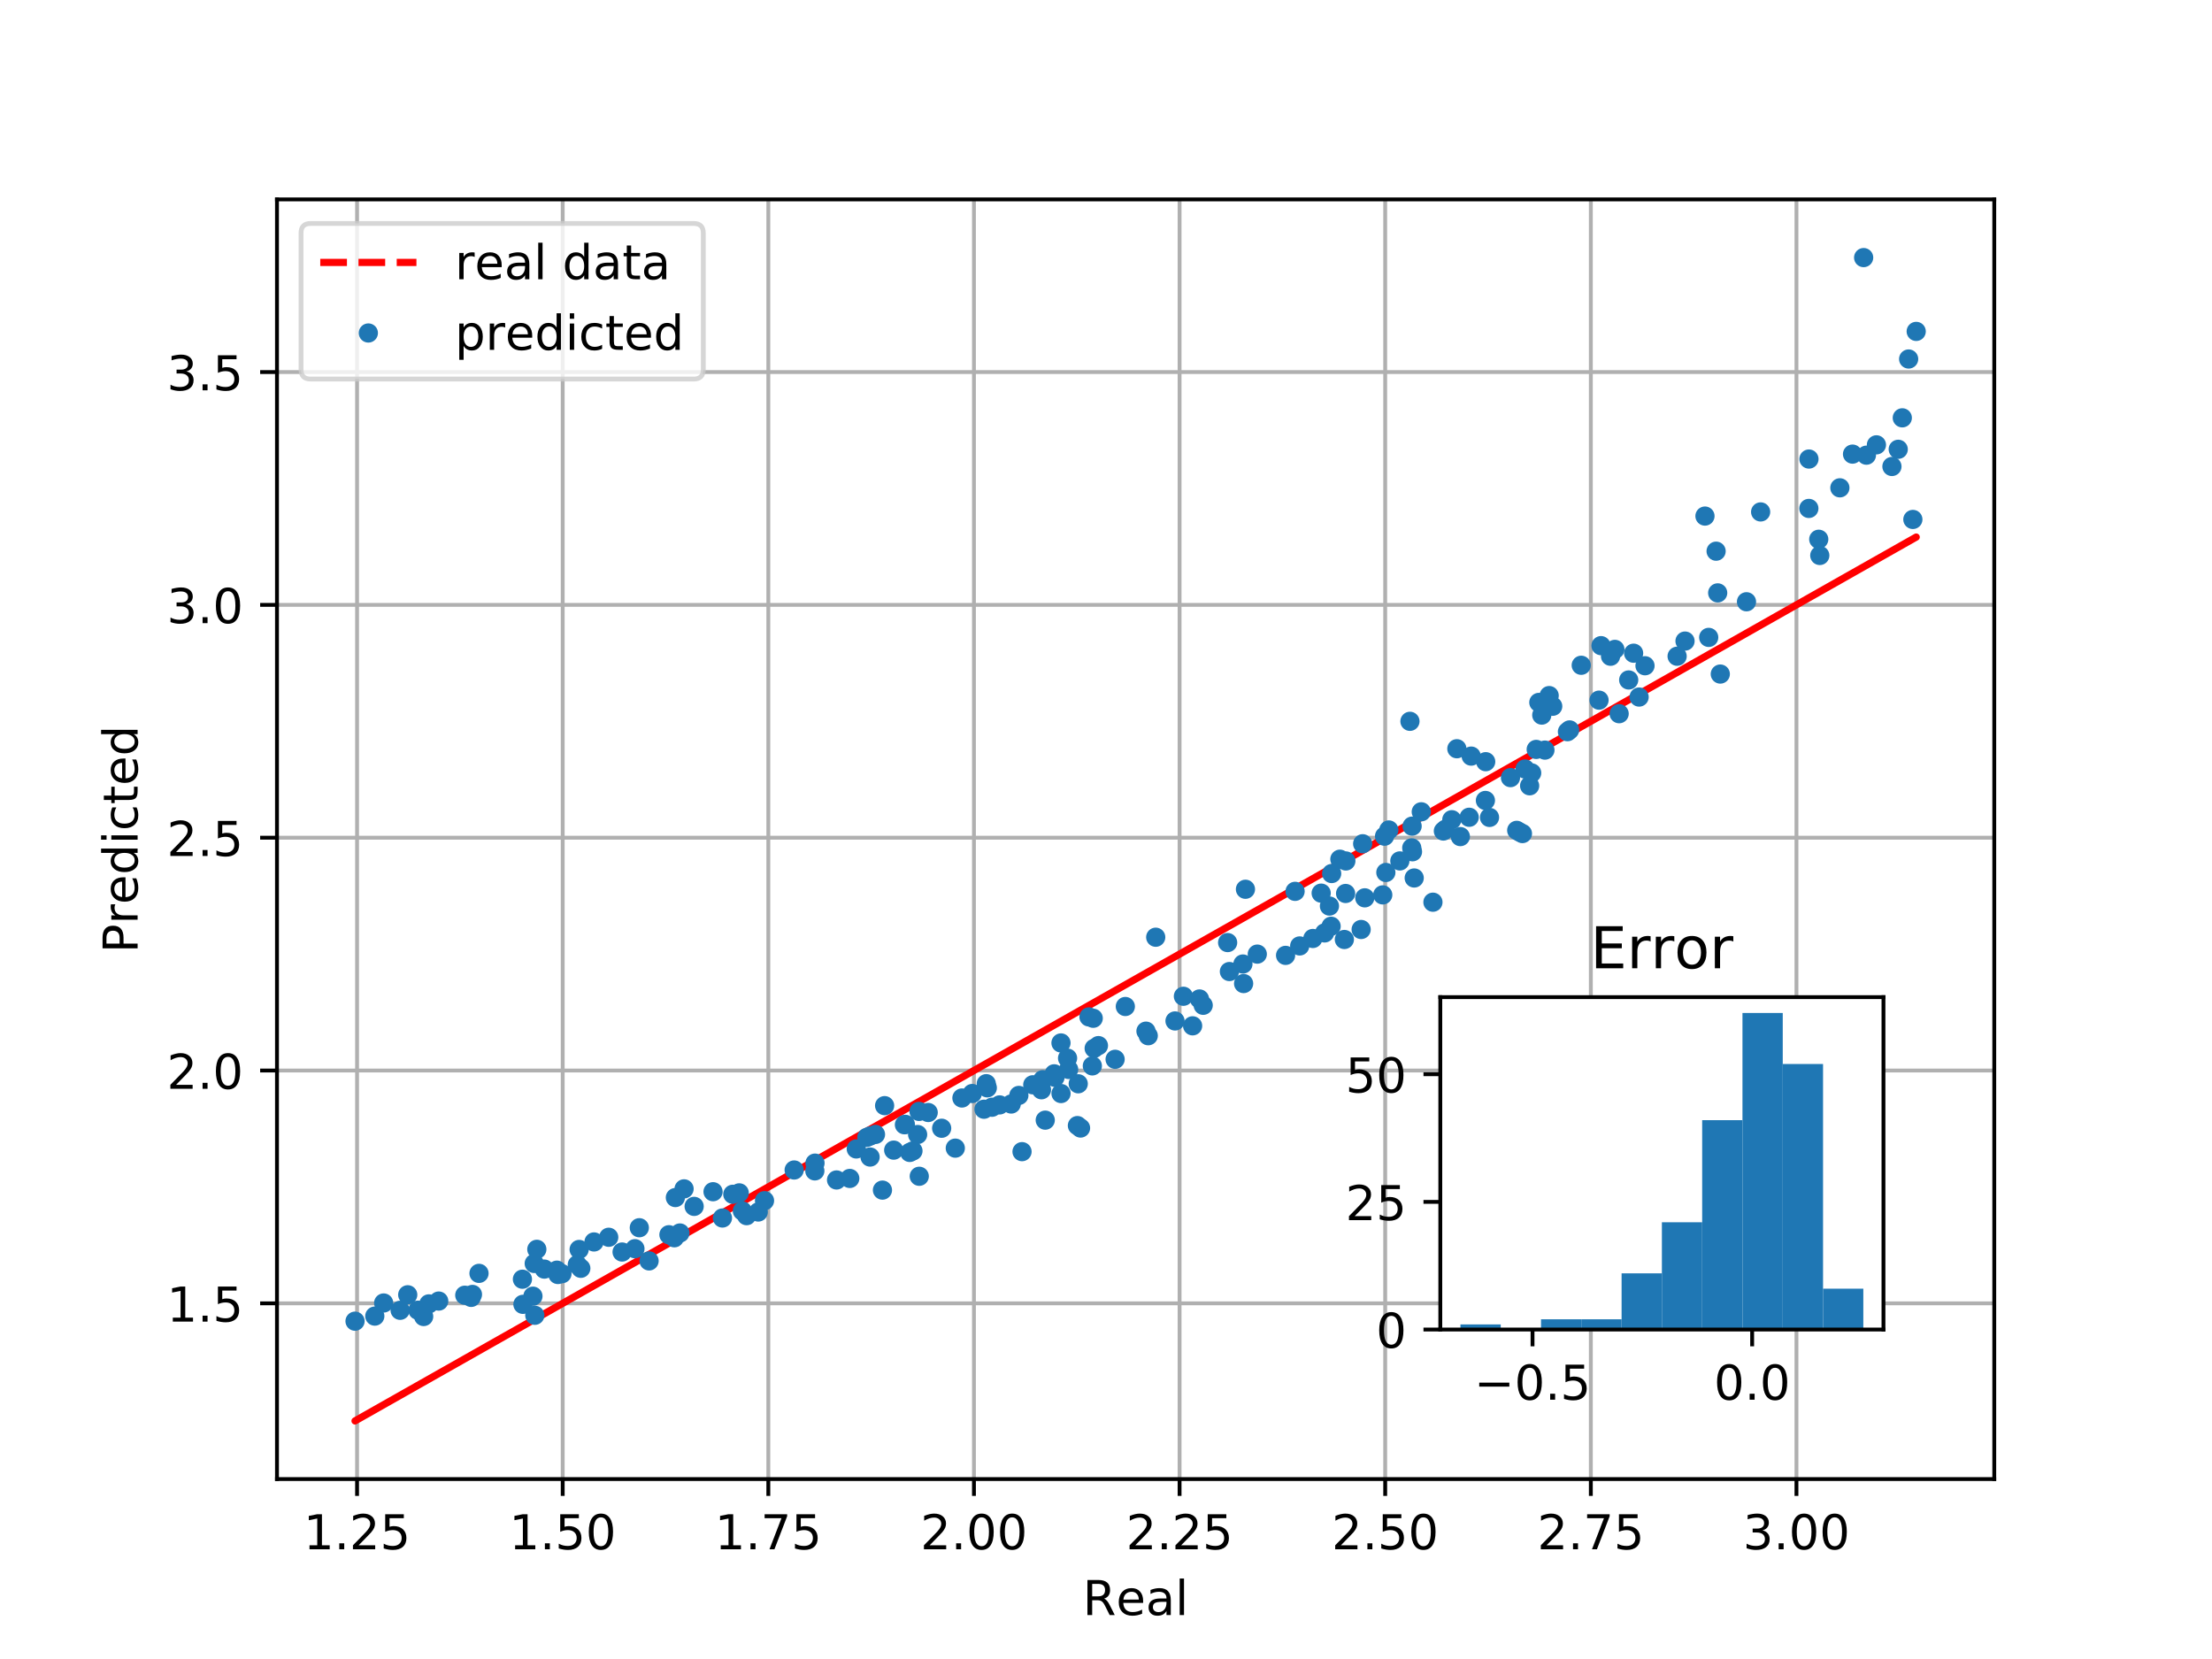 <?xml version="1.0" encoding="utf-8" standalone="no"?>
<!DOCTYPE svg PUBLIC "-//W3C//DTD SVG 1.1//EN"
  "http://www.w3.org/Graphics/SVG/1.1/DTD/svg11.dtd">
<!-- Created with matplotlib (http://matplotlib.org/) -->
<svg height="345pt" version="1.1" viewBox="0 0 460 345" width="460pt" xmlns="http://www.w3.org/2000/svg" xmlns:xlink="http://www.w3.org/1999/xlink">
 <defs>
  <style type="text/css">
*{stroke-linecap:butt;stroke-linejoin:round;}
  </style>
 </defs>
 <g id="figure_1">
  <g id="patch_1">
   <path d="M 0 345.6 
L 460.8 345.6 
L 460.8 0 
L 0 0 
z
" style="fill:#ffffff;"/>
  </g>
  <g id="axes_1">
   <g id="patch_2">
    <path d="M 57.6 307.584 
L 414.72 307.584 
L 414.72 41.472 
L 57.6 41.472 
z
" style="fill:#ffffff;"/>
   </g>
   <g id="matplotlib.axis_1">
    <g id="xtick_1">
     <g id="line2d_1">
      <path clip-path="url(#pa9f8b07968)" d="M 74.254 307.584 
L 74.254 41.472 
" style="fill:none;stroke:#b0b0b0;stroke-linecap:square;stroke-width:0.8;"/>
     </g>
     <g id="line2d_2">
      <defs>
       <path d="M 0 0 
L 0 3.5 
" id="m7d936d143a" style="stroke:#000000;stroke-width:0.8;"/>
      </defs>
      <g>
       <use style="stroke:#000000;stroke-width:0.8;" x="74.254" xlink:href="#m7d936d143a" y="307.584"/>
      </g>
     </g>
     <g id="text_1">
      <!-- 1.25 -->
      <defs>
       <path d="M 12.406 8.297 
L 28.516 8.297 
L 28.516 63.922 
L 10.984 60.406 
L 10.984 69.391 
L 28.422 72.906 
L 38.281 72.906 
L 38.281 8.297 
L 54.391 8.297 
L 54.391 0 
L 12.406 0 
z
" id="DejaVuSans-31"/>
       <path d="M 10.688 12.406 
L 21 12.406 
L 21 0 
L 10.688 0 
z
" id="DejaVuSans-2e"/>
       <path d="M 19.188 8.297 
L 53.609 8.297 
L 53.609 0 
L 7.328 0 
L 7.328 8.297 
Q 12.938 14.109 22.625 23.891 
Q 32.328 33.688 34.812 36.531 
Q 39.547 41.844 41.422 45.531 
Q 43.312 49.219 43.312 52.781 
Q 43.312 58.594 39.234 62.25 
Q 35.156 65.922 28.609 65.922 
Q 23.969 65.922 18.812 64.312 
Q 13.672 62.703 7.812 59.422 
L 7.812 69.391 
Q 13.766 71.781 18.938 73 
Q 24.125 74.219 28.422 74.219 
Q 39.75 74.219 46.484 68.547 
Q 53.219 62.891 53.219 53.422 
Q 53.219 48.922 51.531 44.891 
Q 49.859 40.875 45.406 35.406 
Q 44.188 33.984 37.641 27.219 
Q 31.109 20.453 19.188 8.297 
z
" id="DejaVuSans-32"/>
       <path d="M 10.797 72.906 
L 49.516 72.906 
L 49.516 64.594 
L 19.828 64.594 
L 19.828 46.734 
Q 21.969 47.469 24.109 47.828 
Q 26.266 48.188 28.422 48.188 
Q 40.625 48.188 47.75 41.5 
Q 54.891 34.812 54.891 23.391 
Q 54.891 11.625 47.562 5.094 
Q 40.234 -1.422 26.906 -1.422 
Q 22.312 -1.422 17.547 -0.641 
Q 12.797 0.141 7.719 1.703 
L 7.719 11.625 
Q 12.109 9.234 16.797 8.062 
Q 21.484 6.891 26.703 6.891 
Q 35.156 6.891 40.078 11.328 
Q 45.016 15.766 45.016 23.391 
Q 45.016 31 40.078 35.438 
Q 35.156 39.891 26.703 39.891 
Q 22.75 39.891 18.812 39.016 
Q 14.891 38.141 10.797 36.281 
z
" id="DejaVuSans-35"/>
      </defs>
      <g transform="translate(63.122 322.182)scale(0.1 -0.1)">
       <use xlink:href="#DejaVuSans-31"/>
       <use x="63.623" xlink:href="#DejaVuSans-2e"/>
       <use x="95.41" xlink:href="#DejaVuSans-32"/>
       <use x="159.033" xlink:href="#DejaVuSans-35"/>
      </g>
     </g>
    </g>
    <g id="xtick_2">
     <g id="line2d_3">
      <path clip-path="url(#pa9f8b07968)" d="M 117.016 307.584 
L 117.016 41.472 
" style="fill:none;stroke:#b0b0b0;stroke-linecap:square;stroke-width:0.8;"/>
     </g>
     <g id="line2d_4">
      <g>
       <use style="stroke:#000000;stroke-width:0.8;" x="117.016" xlink:href="#m7d936d143a" y="307.584"/>
      </g>
     </g>
     <g id="text_2">
      <!-- 1.50 -->
      <defs>
       <path d="M 31.781 66.406 
Q 24.172 66.406 20.328 58.906 
Q 16.5 51.422 16.5 36.375 
Q 16.5 21.391 20.328 13.891 
Q 24.172 6.391 31.781 6.391 
Q 39.453 6.391 43.281 13.891 
Q 47.125 21.391 47.125 36.375 
Q 47.125 51.422 43.281 58.906 
Q 39.453 66.406 31.781 66.406 
z
M 31.781 74.219 
Q 44.047 74.219 50.516 64.516 
Q 56.984 54.828 56.984 36.375 
Q 56.984 17.969 50.516 8.266 
Q 44.047 -1.422 31.781 -1.422 
Q 19.531 -1.422 13.062 8.266 
Q 6.594 17.969 6.594 36.375 
Q 6.594 54.828 13.062 64.516 
Q 19.531 74.219 31.781 74.219 
z
" id="DejaVuSans-30"/>
      </defs>
      <g transform="translate(105.883 322.182)scale(0.1 -0.1)">
       <use xlink:href="#DejaVuSans-31"/>
       <use x="63.623" xlink:href="#DejaVuSans-2e"/>
       <use x="95.41" xlink:href="#DejaVuSans-35"/>
       <use x="159.033" xlink:href="#DejaVuSans-30"/>
      </g>
     </g>
    </g>
    <g id="xtick_3">
     <g id="line2d_5">
      <path clip-path="url(#pa9f8b07968)" d="M 159.778 307.584 
L 159.778 41.472 
" style="fill:none;stroke:#b0b0b0;stroke-linecap:square;stroke-width:0.8;"/>
     </g>
     <g id="line2d_6">
      <g>
       <use style="stroke:#000000;stroke-width:0.8;" x="159.778" xlink:href="#m7d936d143a" y="307.584"/>
      </g>
     </g>
     <g id="text_3">
      <!-- 1.75 -->
      <defs>
       <path d="M 8.203 72.906 
L 55.078 72.906 
L 55.078 68.703 
L 28.609 0 
L 18.312 0 
L 43.219 64.594 
L 8.203 64.594 
z
" id="DejaVuSans-37"/>
      </defs>
      <g transform="translate(148.645 322.182)scale(0.1 -0.1)">
       <use xlink:href="#DejaVuSans-31"/>
       <use x="63.623" xlink:href="#DejaVuSans-2e"/>
       <use x="95.41" xlink:href="#DejaVuSans-37"/>
       <use x="159.033" xlink:href="#DejaVuSans-35"/>
      </g>
     </g>
    </g>
    <g id="xtick_4">
     <g id="line2d_7">
      <path clip-path="url(#pa9f8b07968)" d="M 202.539 307.584 
L 202.539 41.472 
" style="fill:none;stroke:#b0b0b0;stroke-linecap:square;stroke-width:0.8;"/>
     </g>
     <g id="line2d_8">
      <g>
       <use style="stroke:#000000;stroke-width:0.8;" x="202.539" xlink:href="#m7d936d143a" y="307.584"/>
      </g>
     </g>
     <g id="text_4">
      <!-- 2.00 -->
      <g transform="translate(191.406 322.182)scale(0.1 -0.1)">
       <use xlink:href="#DejaVuSans-32"/>
       <use x="63.623" xlink:href="#DejaVuSans-2e"/>
       <use x="95.41" xlink:href="#DejaVuSans-30"/>
       <use x="159.033" xlink:href="#DejaVuSans-30"/>
      </g>
     </g>
    </g>
    <g id="xtick_5">
     <g id="line2d_9">
      <path clip-path="url(#pa9f8b07968)" d="M 245.301 307.584 
L 245.301 41.472 
" style="fill:none;stroke:#b0b0b0;stroke-linecap:square;stroke-width:0.8;"/>
     </g>
     <g id="line2d_10">
      <g>
       <use style="stroke:#000000;stroke-width:0.8;" x="245.301" xlink:href="#m7d936d143a" y="307.584"/>
      </g>
     </g>
     <g id="text_5">
      <!-- 2.25 -->
      <g transform="translate(234.168 322.182)scale(0.1 -0.1)">
       <use xlink:href="#DejaVuSans-32"/>
       <use x="63.623" xlink:href="#DejaVuSans-2e"/>
       <use x="95.41" xlink:href="#DejaVuSans-32"/>
       <use x="159.033" xlink:href="#DejaVuSans-35"/>
      </g>
     </g>
    </g>
    <g id="xtick_6">
     <g id="line2d_11">
      <path clip-path="url(#pa9f8b07968)" d="M 288.063 307.584 
L 288.063 41.472 
" style="fill:none;stroke:#b0b0b0;stroke-linecap:square;stroke-width:0.8;"/>
     </g>
     <g id="line2d_12">
      <g>
       <use style="stroke:#000000;stroke-width:0.8;" x="288.063" xlink:href="#m7d936d143a" y="307.584"/>
      </g>
     </g>
     <g id="text_6">
      <!-- 2.50 -->
      <g transform="translate(276.93 322.182)scale(0.1 -0.1)">
       <use xlink:href="#DejaVuSans-32"/>
       <use x="63.623" xlink:href="#DejaVuSans-2e"/>
       <use x="95.41" xlink:href="#DejaVuSans-35"/>
       <use x="159.033" xlink:href="#DejaVuSans-30"/>
      </g>
     </g>
    </g>
    <g id="xtick_7">
     <g id="line2d_13">
      <path clip-path="url(#pa9f8b07968)" d="M 330.824 307.584 
L 330.824 41.472 
" style="fill:none;stroke:#b0b0b0;stroke-linecap:square;stroke-width:0.8;"/>
     </g>
     <g id="line2d_14">
      <g>
       <use style="stroke:#000000;stroke-width:0.8;" x="330.824" xlink:href="#m7d936d143a" y="307.584"/>
      </g>
     </g>
     <g id="text_7">
      <!-- 2.75 -->
      <g transform="translate(319.691 322.182)scale(0.1 -0.1)">
       <use xlink:href="#DejaVuSans-32"/>
       <use x="63.623" xlink:href="#DejaVuSans-2e"/>
       <use x="95.41" xlink:href="#DejaVuSans-37"/>
       <use x="159.033" xlink:href="#DejaVuSans-35"/>
      </g>
     </g>
    </g>
    <g id="xtick_8">
     <g id="line2d_15">
      <path clip-path="url(#pa9f8b07968)" d="M 373.586 307.584 
L 373.586 41.472 
" style="fill:none;stroke:#b0b0b0;stroke-linecap:square;stroke-width:0.8;"/>
     </g>
     <g id="line2d_16">
      <g>
       <use style="stroke:#000000;stroke-width:0.8;" x="373.586" xlink:href="#m7d936d143a" y="307.584"/>
      </g>
     </g>
     <g id="text_8">
      <!-- 3.00 -->
      <defs>
       <path d="M 40.578 39.312 
Q 47.656 37.797 51.625 33 
Q 55.609 28.219 55.609 21.188 
Q 55.609 10.406 48.188 4.484 
Q 40.766 -1.422 27.094 -1.422 
Q 22.516 -1.422 17.656 -0.516 
Q 12.797 0.391 7.625 2.203 
L 7.625 11.719 
Q 11.719 9.328 16.594 8.109 
Q 21.484 6.891 26.812 6.891 
Q 36.078 6.891 40.938 10.547 
Q 45.797 14.203 45.797 21.188 
Q 45.797 27.641 41.281 31.266 
Q 36.766 34.906 28.719 34.906 
L 20.219 34.906 
L 20.219 43.016 
L 29.109 43.016 
Q 36.375 43.016 40.234 45.922 
Q 44.094 48.828 44.094 54.297 
Q 44.094 59.906 40.109 62.906 
Q 36.141 65.922 28.719 65.922 
Q 24.656 65.922 20.016 65.031 
Q 15.375 64.156 9.812 62.312 
L 9.812 71.094 
Q 15.438 72.656 20.344 73.438 
Q 25.25 74.219 29.594 74.219 
Q 40.828 74.219 47.359 69.109 
Q 53.906 64.016 53.906 55.328 
Q 53.906 49.266 50.438 45.094 
Q 46.969 40.922 40.578 39.312 
z
" id="DejaVuSans-33"/>
      </defs>
      <g transform="translate(362.453 322.182)scale(0.1 -0.1)">
       <use xlink:href="#DejaVuSans-33"/>
       <use x="63.623" xlink:href="#DejaVuSans-2e"/>
       <use x="95.41" xlink:href="#DejaVuSans-30"/>
       <use x="159.033" xlink:href="#DejaVuSans-30"/>
      </g>
     </g>
    </g>
    <g id="text_9">
     <!-- Real -->
     <defs>
      <path d="M 44.391 34.188 
Q 47.562 33.109 50.562 29.594 
Q 53.562 26.078 56.594 19.922 
L 66.609 0 
L 56 0 
L 46.688 18.703 
Q 43.062 26.031 39.672 28.422 
Q 36.281 30.812 30.422 30.812 
L 19.672 30.812 
L 19.672 0 
L 9.812 0 
L 9.812 72.906 
L 32.078 72.906 
Q 44.578 72.906 50.734 67.672 
Q 56.891 62.453 56.891 51.906 
Q 56.891 45.016 53.688 40.469 
Q 50.484 35.938 44.391 34.188 
z
M 19.672 64.797 
L 19.672 38.922 
L 32.078 38.922 
Q 39.203 38.922 42.844 42.219 
Q 46.484 45.516 46.484 51.906 
Q 46.484 58.297 42.844 61.547 
Q 39.203 64.797 32.078 64.797 
z
" id="DejaVuSans-52"/>
      <path d="M 56.203 29.594 
L 56.203 25.203 
L 14.891 25.203 
Q 15.484 15.922 20.484 11.062 
Q 25.484 6.203 34.422 6.203 
Q 39.594 6.203 44.453 7.469 
Q 49.312 8.734 54.109 11.281 
L 54.109 2.781 
Q 49.266 0.734 44.188 -0.344 
Q 39.109 -1.422 33.891 -1.422 
Q 20.797 -1.422 13.156 6.188 
Q 5.516 13.812 5.516 26.812 
Q 5.516 40.234 12.766 48.109 
Q 20.016 56 32.328 56 
Q 43.359 56 49.781 48.891 
Q 56.203 41.797 56.203 29.594 
z
M 47.219 32.234 
Q 47.125 39.594 43.094 43.984 
Q 39.062 48.391 32.422 48.391 
Q 24.906 48.391 20.391 44.141 
Q 15.875 39.891 15.188 32.172 
z
" id="DejaVuSans-65"/>
      <path d="M 34.281 27.484 
Q 23.391 27.484 19.188 25 
Q 14.984 22.516 14.984 16.5 
Q 14.984 11.719 18.141 8.906 
Q 21.297 6.109 26.703 6.109 
Q 34.188 6.109 38.703 11.406 
Q 43.219 16.703 43.219 25.484 
L 43.219 27.484 
z
M 52.203 31.203 
L 52.203 0 
L 43.219 0 
L 43.219 8.297 
Q 40.141 3.328 35.547 0.953 
Q 30.953 -1.422 24.312 -1.422 
Q 15.922 -1.422 10.953 3.297 
Q 6 8.016 6 15.922 
Q 6 25.141 12.172 29.828 
Q 18.359 34.516 30.609 34.516 
L 43.219 34.516 
L 43.219 35.406 
Q 43.219 41.609 39.141 45 
Q 35.062 48.391 27.688 48.391 
Q 23 48.391 18.547 47.266 
Q 14.109 46.141 10.016 43.891 
L 10.016 52.203 
Q 14.938 54.109 19.578 55.047 
Q 24.219 56 28.609 56 
Q 40.484 56 46.344 49.844 
Q 52.203 43.703 52.203 31.203 
z
" id="DejaVuSans-61"/>
      <path d="M 9.422 75.984 
L 18.406 75.984 
L 18.406 0 
L 9.422 0 
z
" id="DejaVuSans-6c"/>
     </defs>
     <g transform="translate(225.159 335.861)scale(0.1 -0.1)">
      <use xlink:href="#DejaVuSans-52"/>
      <use x="69.42" xlink:href="#DejaVuSans-65"/>
      <use x="130.943" xlink:href="#DejaVuSans-61"/>
      <use x="192.223" xlink:href="#DejaVuSans-6c"/>
     </g>
    </g>
   </g>
   <g id="matplotlib.axis_2">
    <g id="ytick_1">
     <g id="line2d_17">
      <path clip-path="url(#pa9f8b07968)" d="M 57.6 271.04 
L 414.72 271.04 
" style="fill:none;stroke:#b0b0b0;stroke-linecap:square;stroke-width:0.8;"/>
     </g>
     <g id="line2d_18">
      <defs>
       <path d="M 0 0 
L -3.5 0 
" id="m11fe5d1e5d" style="stroke:#000000;stroke-width:0.8;"/>
      </defs>
      <g>
       <use style="stroke:#000000;stroke-width:0.8;" x="57.6" xlink:href="#m11fe5d1e5d" y="271.04"/>
      </g>
     </g>
     <g id="text_10">
      <!-- 1.5 -->
      <g transform="translate(34.697 274.84)scale(0.1 -0.1)">
       <use xlink:href="#DejaVuSans-31"/>
       <use x="63.623" xlink:href="#DejaVuSans-2e"/>
       <use x="95.41" xlink:href="#DejaVuSans-35"/>
      </g>
     </g>
    </g>
    <g id="ytick_2">
     <g id="line2d_19">
      <path clip-path="url(#pa9f8b07968)" d="M 57.6 222.622 
L 414.72 222.622 
" style="fill:none;stroke:#b0b0b0;stroke-linecap:square;stroke-width:0.8;"/>
     </g>
     <g id="line2d_20">
      <g>
       <use style="stroke:#000000;stroke-width:0.8;" x="57.6" xlink:href="#m11fe5d1e5d" y="222.622"/>
      </g>
     </g>
     <g id="text_11">
      <!-- 2.0 -->
      <g transform="translate(34.697 226.422)scale(0.1 -0.1)">
       <use xlink:href="#DejaVuSans-32"/>
       <use x="63.623" xlink:href="#DejaVuSans-2e"/>
       <use x="95.41" xlink:href="#DejaVuSans-30"/>
      </g>
     </g>
    </g>
    <g id="ytick_3">
     <g id="line2d_21">
      <path clip-path="url(#pa9f8b07968)" d="M 57.6 174.205 
L 414.72 174.205 
" style="fill:none;stroke:#b0b0b0;stroke-linecap:square;stroke-width:0.8;"/>
     </g>
     <g id="line2d_22">
      <g>
       <use style="stroke:#000000;stroke-width:0.8;" x="57.6" xlink:href="#m11fe5d1e5d" y="174.205"/>
      </g>
     </g>
     <g id="text_12">
      <!-- 2.5 -->
      <g transform="translate(34.697 178.004)scale(0.1 -0.1)">
       <use xlink:href="#DejaVuSans-32"/>
       <use x="63.623" xlink:href="#DejaVuSans-2e"/>
       <use x="95.41" xlink:href="#DejaVuSans-35"/>
      </g>
     </g>
    </g>
    <g id="ytick_4">
     <g id="line2d_23">
      <path clip-path="url(#pa9f8b07968)" d="M 57.6 125.787 
L 414.72 125.787 
" style="fill:none;stroke:#b0b0b0;stroke-linecap:square;stroke-width:0.8;"/>
     </g>
     <g id="line2d_24">
      <g>
       <use style="stroke:#000000;stroke-width:0.8;" x="57.6" xlink:href="#m11fe5d1e5d" y="125.787"/>
      </g>
     </g>
     <g id="text_13">
      <!-- 3.0 -->
      <g transform="translate(34.697 129.586)scale(0.1 -0.1)">
       <use xlink:href="#DejaVuSans-33"/>
       <use x="63.623" xlink:href="#DejaVuSans-2e"/>
       <use x="95.41" xlink:href="#DejaVuSans-30"/>
      </g>
     </g>
    </g>
    <g id="ytick_5">
     <g id="line2d_25">
      <path clip-path="url(#pa9f8b07968)" d="M 57.6 77.369 
L 414.72 77.369 
" style="fill:none;stroke:#b0b0b0;stroke-linecap:square;stroke-width:0.8;"/>
     </g>
     <g id="line2d_26">
      <g>
       <use style="stroke:#000000;stroke-width:0.8;" x="57.6" xlink:href="#m11fe5d1e5d" y="77.369"/>
      </g>
     </g>
     <g id="text_14">
      <!-- 3.5 -->
      <g transform="translate(34.697 81.168)scale(0.1 -0.1)">
       <use xlink:href="#DejaVuSans-33"/>
       <use x="63.623" xlink:href="#DejaVuSans-2e"/>
       <use x="95.41" xlink:href="#DejaVuSans-35"/>
      </g>
     </g>
    </g>
    <g id="text_15">
     <!-- Predicted -->
     <defs>
      <path d="M 19.672 64.797 
L 19.672 37.406 
L 32.078 37.406 
Q 38.969 37.406 42.719 40.969 
Q 46.484 44.531 46.484 51.125 
Q 46.484 57.672 42.719 61.234 
Q 38.969 64.797 32.078 64.797 
z
M 9.812 72.906 
L 32.078 72.906 
Q 44.344 72.906 50.609 67.359 
Q 56.891 61.812 56.891 51.125 
Q 56.891 40.328 50.609 34.812 
Q 44.344 29.297 32.078 29.297 
L 19.672 29.297 
L 19.672 0 
L 9.812 0 
z
" id="DejaVuSans-50"/>
      <path d="M 41.109 46.297 
Q 39.594 47.172 37.812 47.578 
Q 36.031 48 33.891 48 
Q 26.266 48 22.188 43.047 
Q 18.109 38.094 18.109 28.812 
L 18.109 0 
L 9.078 0 
L 9.078 54.688 
L 18.109 54.688 
L 18.109 46.188 
Q 20.953 51.172 25.484 53.578 
Q 30.031 56 36.531 56 
Q 37.453 56 38.578 55.875 
Q 39.703 55.766 41.062 55.516 
z
" id="DejaVuSans-72"/>
      <path d="M 45.406 46.391 
L 45.406 75.984 
L 54.391 75.984 
L 54.391 0 
L 45.406 0 
L 45.406 8.203 
Q 42.578 3.328 38.25 0.953 
Q 33.938 -1.422 27.875 -1.422 
Q 17.969 -1.422 11.734 6.484 
Q 5.516 14.406 5.516 27.297 
Q 5.516 40.188 11.734 48.094 
Q 17.969 56 27.875 56 
Q 33.938 56 38.25 53.625 
Q 42.578 51.266 45.406 46.391 
z
M 14.797 27.297 
Q 14.797 17.391 18.875 11.75 
Q 22.953 6.109 30.078 6.109 
Q 37.203 6.109 41.297 11.75 
Q 45.406 17.391 45.406 27.297 
Q 45.406 37.203 41.297 42.844 
Q 37.203 48.484 30.078 48.484 
Q 22.953 48.484 18.875 42.844 
Q 14.797 37.203 14.797 27.297 
z
" id="DejaVuSans-64"/>
      <path d="M 9.422 54.688 
L 18.406 54.688 
L 18.406 0 
L 9.422 0 
z
M 9.422 75.984 
L 18.406 75.984 
L 18.406 64.594 
L 9.422 64.594 
z
" id="DejaVuSans-69"/>
      <path d="M 48.781 52.594 
L 48.781 44.188 
Q 44.969 46.297 41.141 47.344 
Q 37.312 48.391 33.406 48.391 
Q 24.656 48.391 19.812 42.844 
Q 14.984 37.312 14.984 27.297 
Q 14.984 17.281 19.812 11.734 
Q 24.656 6.203 33.406 6.203 
Q 37.312 6.203 41.141 7.25 
Q 44.969 8.297 48.781 10.406 
L 48.781 2.094 
Q 45.016 0.344 40.984 -0.531 
Q 36.969 -1.422 32.422 -1.422 
Q 20.062 -1.422 12.781 6.344 
Q 5.516 14.109 5.516 27.297 
Q 5.516 40.672 12.859 48.328 
Q 20.219 56 33.016 56 
Q 37.156 56 41.109 55.141 
Q 45.062 54.297 48.781 52.594 
z
" id="DejaVuSans-63"/>
      <path d="M 18.312 70.219 
L 18.312 54.688 
L 36.812 54.688 
L 36.812 47.703 
L 18.312 47.703 
L 18.312 18.016 
Q 18.312 11.328 20.141 9.422 
Q 21.969 7.516 27.594 7.516 
L 36.812 7.516 
L 36.812 0 
L 27.594 0 
Q 17.188 0 13.234 3.875 
Q 9.281 7.766 9.281 18.016 
L 9.281 47.703 
L 2.688 47.703 
L 2.688 54.688 
L 9.281 54.688 
L 9.281 70.219 
z
" id="DejaVuSans-74"/>
     </defs>
     <g transform="translate(28.617 198.196)rotate(-90)scale(0.1 -0.1)">
      <use xlink:href="#DejaVuSans-50"/>
      <use x="60.287" xlink:href="#DejaVuSans-72"/>
      <use x="101.369" xlink:href="#DejaVuSans-65"/>
      <use x="162.893" xlink:href="#DejaVuSans-64"/>
      <use x="226.369" xlink:href="#DejaVuSans-69"/>
      <use x="254.152" xlink:href="#DejaVuSans-63"/>
      <use x="309.133" xlink:href="#DejaVuSans-74"/>
      <use x="348.342" xlink:href="#DejaVuSans-65"/>
      <use x="409.865" xlink:href="#DejaVuSans-64"/>
     </g>
    </g>
   </g>
   <g id="line2d_27">
    <path clip-path="url(#pa9f8b07968)" d="M 276.929 180.508 
L 308.962 162.372 
L 308.962 162.372 
L 308.962 162.372 
L 110.828 274.544 
L 210.288 218.236 
L 210.288 218.236 
L 382.614 120.676 
L 382.614 120.676 
L 382.614 120.676 
L 84.789 289.285 
L 356.876 135.247 
L 356.876 135.247 
L 385.245 119.186 
L 357.746 134.754 
L 357.746 134.754 
L 116.021 271.604 
L 193.027 228.007 
L 193.027 228.007 
L 390.215 116.372 
L 219.222 213.178 
L 219.222 213.178 
L 111.096 274.392 
L 111.096 274.392 
L 111.096 274.392 
L 320.622 155.771 
L 154.38 249.887 
L 154.38 249.887 
L 79.785 292.118 
L 79.785 292.118 
L 79.785 292.118 
L 398.487 111.689 
L 98.251 281.664 
L 98.251 281.664 
L 77.941 293.162 
L 77.941 293.162 
L 77.941 293.162 
L 320.011 156.117 
L 150.235 252.234 
L 150.235 252.234 
L 73.833 295.488 
L 73.833 295.488 
L 73.833 295.488 
L 340.865 144.311 
L 190.826 229.254 
" style="fill:none;stroke:#ff0000;stroke-dasharray:5.55,2.4;stroke-dashoffset:0;stroke-width:1.5;"/>
   </g>
   <g id="line2d_28">
    <defs>
     <path d="M 0 1.5 
C 0.398 1.5 0.779 1.342 1.061 1.061 
C 1.342 0.779 1.5 0.398 1.5 0 
C 1.5 -0.398 1.342 -0.779 1.061 -1.061 
C 0.779 -1.342 0.398 -1.5 0 -1.5 
C -0.398 -1.5 -0.779 -1.342 -1.061 -1.061 
C -1.342 -0.779 -1.5 -0.398 -1.5 0 
C -1.5 0.398 -1.342 0.779 -1.061 1.061 
C -0.779 1.342 -0.398 1.5 0 1.5 
z
" id="mbf8064f149" style="stroke:#1f77b4;"/>
    </defs>
    <g clip-path="url(#pa9f8b07968)">
     <use style="fill:#1f77b4;stroke:#1f77b4;" x="276.929" xlink:href="#mbf8064f149" y="181.657"/>
     <use style="fill:#1f77b4;stroke:#1f77b4;" x="308.962" xlink:href="#mbf8064f149" y="158.398"/>
     <use style="fill:#1f77b4;stroke:#1f77b4;" x="110.828" xlink:href="#mbf8064f149" y="269.551"/>
     <use style="fill:#1f77b4;stroke:#1f77b4;" x="210.288" xlink:href="#mbf8064f149" y="229.588"/>
     <use style="fill:#1f77b4;stroke:#1f77b4;" x="339.72" xlink:href="#mbf8064f149" y="135.838"/>
     <use style="fill:#1f77b4;stroke:#1f77b4;" x="274.747" xlink:href="#mbf8064f149" y="185.734"/>
     <use style="fill:#1f77b4;stroke:#1f77b4;" x="348.769" xlink:href="#mbf8064f149" y="136.469"/>
     <use style="fill:#1f77b4;stroke:#1f77b4;" x="354.559" xlink:href="#mbf8064f149" y="107.32"/>
     <use style="fill:#1f77b4;stroke:#1f77b4;" x="382.614" xlink:href="#mbf8064f149" y="101.446"/>
     <use style="fill:#1f77b4;stroke:#1f77b4;" x="153.728" xlink:href="#mbf8064f149" y="248.064"/>
     <use style="fill:#1f77b4;stroke:#1f77b4;" x="155.261" xlink:href="#mbf8064f149" y="252.804"/>
     <use style="fill:#1f77b4;stroke:#1f77b4;" x="116.86" xlink:href="#mbf8064f149" y="264.876"/>
     <use style="fill:#1f77b4;stroke:#1f77b4;" x="269.321" xlink:href="#mbf8064f149" y="185.363"/>
     <use style="fill:#1f77b4;stroke:#1f77b4;" x="183.961" xlink:href="#mbf8064f149" y="229.926"/>
     <use style="fill:#1f77b4;stroke:#1f77b4;" x="355.337" xlink:href="#mbf8064f149" y="132.55"/>
     <use style="fill:#1f77b4;stroke:#1f77b4;" x="288.814" xlink:href="#mbf8064f149" y="172.595"/>
     <use style="fill:#1f77b4;stroke:#1f77b4;" x="376.163" xlink:href="#mbf8064f149" y="105.73"/>
     <use style="fill:#1f77b4;stroke:#1f77b4;" x="189.187" xlink:href="#mbf8064f149" y="239.657"/>
     <use style="fill:#1f77b4;stroke:#1f77b4;" x="321.277" xlink:href="#mbf8064f149" y="155.988"/>
     <use style="fill:#1f77b4;stroke:#1f77b4;" x="134.982" xlink:href="#mbf8064f149" y="262.216"/>
     <use style="fill:#1f77b4;stroke:#1f77b4;" x="212.538" xlink:href="#mbf8064f149" y="239.495"/>
     <use style="fill:#1f77b4;stroke:#1f77b4;" x="231.895" xlink:href="#mbf8064f149" y="220.288"/>
     <use style="fill:#1f77b4;stroke:#1f77b4;" x="305.945" xlink:href="#mbf8064f149" y="157.237"/>
     <use style="fill:#1f77b4;stroke:#1f77b4;" x="248.012" xlink:href="#mbf8064f149" y="213.327"/>
     <use style="fill:#1f77b4;stroke:#1f77b4;" x="278.634" xlink:href="#mbf8064f149" y="178.676"/>
     <use style="fill:#1f77b4;stroke:#1f77b4;" x="111.217" xlink:href="#mbf8064f149" y="273.523"/>
     <use style="fill:#1f77b4;stroke:#1f77b4;" x="132.038" xlink:href="#mbf8064f149" y="259.675"/>
     <use style="fill:#1f77b4;stroke:#1f77b4;" x="363.195" xlink:href="#mbf8064f149" y="125.141"/>
     <use style="fill:#1f77b4;stroke:#1f77b4;" x="293.584" xlink:href="#mbf8064f149" y="176.323"/>
     <use style="fill:#1f77b4;stroke:#1f77b4;" x="293.738" xlink:href="#mbf8064f149" y="177.132"/>
     <use style="fill:#1f77b4;stroke:#1f77b4;" x="273.016" xlink:href="#mbf8064f149" y="195.162"/>
     <use style="fill:#1f77b4;stroke:#1f77b4;" x="220.638" xlink:href="#mbf8064f149" y="216.888"/>
     <use style="fill:#1f77b4;stroke:#1f77b4;" x="84.789" xlink:href="#mbf8064f149" y="269.257"/>
     <use style="fill:#1f77b4;stroke:#1f77b4;" x="88.102" xlink:href="#mbf8064f149" y="273.778"/>
     <use style="fill:#1f77b4;stroke:#1f77b4;" x="309.755" xlink:href="#mbf8064f149" y="169.987"/>
     <use style="fill:#1f77b4;stroke:#1f77b4;" x="214.771" xlink:href="#mbf8064f149" y="225.589"/>
     <use style="fill:#1f77b4;stroke:#1f77b4;" x="305.528" xlink:href="#mbf8064f149" y="169.956"/>
     <use style="fill:#1f77b4;stroke:#1f77b4;" x="115.813" xlink:href="#mbf8064f149" y="264.14"/>
     <use style="fill:#1f77b4;stroke:#1f77b4;" x="261.461" xlink:href="#mbf8064f149" y="198.414"/>
     <use style="fill:#1f77b4;stroke:#1f77b4;" x="180.941" xlink:href="#mbf8064f149" y="240.614"/>
     <use style="fill:#1f77b4;stroke:#1f77b4;" x="99.612" xlink:href="#mbf8064f149" y="264.804"/>
     <use style="fill:#1f77b4;stroke:#1f77b4;" x="140.24" xlink:href="#mbf8064f149" y="257.404"/>
     <use style="fill:#1f77b4;stroke:#1f77b4;" x="222.235" xlink:href="#mbf8064f149" y="222.401"/>
     <use style="fill:#1f77b4;stroke:#1f77b4;" x="249.436" xlink:href="#mbf8064f149" y="207.741"/>
     <use style="fill:#1f77b4;stroke:#1f77b4;" x="378.22" xlink:href="#mbf8064f149" y="112.142"/>
     <use style="fill:#1f77b4;stroke:#1f77b4;" x="123.527" xlink:href="#mbf8064f149" y="258.272"/>
     <use style="fill:#1f77b4;stroke:#1f77b4;" x="283.376" xlink:href="#mbf8064f149" y="175.464"/>
     <use style="fill:#1f77b4;stroke:#1f77b4;" x="178.072" xlink:href="#mbf8064f149" y="238.933"/>
     <use style="fill:#1f77b4;stroke:#1f77b4;" x="129.368" xlink:href="#mbf8064f149" y="260.365"/>
     <use style="fill:#1f77b4;stroke:#1f77b4;" x="188.274" xlink:href="#mbf8064f149" y="233.817"/>
     <use style="fill:#1f77b4;stroke:#1f77b4;" x="227.343" xlink:href="#mbf8064f149" y="211.756"/>
     <use style="fill:#1f77b4;stroke:#1f77b4;" x="283.061" xlink:href="#mbf8064f149" y="193.292"/>
     <use style="fill:#1f77b4;stroke:#1f77b4;" x="207.876" xlink:href="#mbf8064f149" y="229.774"/>
     <use style="fill:#1f77b4;stroke:#1f77b4;" x="356.876" xlink:href="#mbf8064f149" y="114.623"/>
     <use style="fill:#1f77b4;stroke:#1f77b4;" x="385.245" xlink:href="#mbf8064f149" y="94.436"/>
     <use style="fill:#1f77b4;stroke:#1f77b4;" x="357.746" xlink:href="#mbf8064f149" y="140.175"/>
     <use style="fill:#1f77b4;stroke:#1f77b4;" x="116.021" xlink:href="#mbf8064f149" y="265.041"/>
     <use style="fill:#1f77b4;stroke:#1f77b4;" x="216.846" xlink:href="#mbf8064f149" y="224.533"/>
     <use style="fill:#1f77b4;stroke:#1f77b4;" x="258.618" xlink:href="#mbf8064f149" y="204.537"/>
     <use style="fill:#1f77b4;stroke:#1f77b4;" x="195.824" xlink:href="#mbf8064f149" y="234.628"/>
     <use style="fill:#1f77b4;stroke:#1f77b4;" x="158.986" xlink:href="#mbf8064f149" y="249.687"/>
     <use style="fill:#1f77b4;stroke:#1f77b4;" x="357.204" xlink:href="#mbf8064f149" y="123.295"/>
     <use style="fill:#1f77b4;stroke:#1f77b4;" x="244.352" xlink:href="#mbf8064f149" y="212.315"/>
     <use style="fill:#1f77b4;stroke:#1f77b4;" x="193.027" xlink:href="#mbf8064f149" y="231.352"/>
     <use style="fill:#1f77b4;stroke:#1f77b4;" x="390.215" xlink:href="#mbf8064f149" y="92.509"/>
     <use style="fill:#1f77b4;stroke:#1f77b4;" x="279.826" xlink:href="#mbf8064f149" y="185.805"/>
     <use style="fill:#1f77b4;stroke:#1f77b4;" x="219.222" xlink:href="#mbf8064f149" y="223.309"/>
     <use style="fill:#1f77b4;stroke:#1f77b4;" x="111.096" xlink:href="#mbf8064f149" y="262.748"/>
     <use style="fill:#1f77b4;stroke:#1f77b4;" x="318.097" xlink:href="#mbf8064f149" y="163.411"/>
     <use style="fill:#1f77b4;stroke:#1f77b4;" x="255.296" xlink:href="#mbf8064f149" y="196.014"/>
     <use style="fill:#1f77b4;stroke:#1f77b4;" x="320.622" xlink:href="#mbf8064f149" y="148.707"/>
     <use style="fill:#1f77b4;stroke:#1f77b4;" x="204.628" xlink:href="#mbf8064f149" y="230.67"/>
     <use style="fill:#1f77b4;stroke:#1f77b4;" x="169.45" xlink:href="#mbf8064f149" y="243.495"/>
     <use style="fill:#1f77b4;stroke:#1f77b4;" x="139.107" xlink:href="#mbf8064f149" y="256.77"/>
     <use style="fill:#1f77b4;stroke:#1f77b4;" x="224.053" xlink:href="#mbf8064f149" y="234.072"/>
     <use style="fill:#1f77b4;stroke:#1f77b4;" x="154.38" xlink:href="#mbf8064f149" y="251.828"/>
     <use style="fill:#1f77b4;stroke:#1f77b4;" x="79.785" xlink:href="#mbf8064f149" y="270.964"/>
     <use style="fill:#1f77b4;stroke:#1f77b4;" x="234.02" xlink:href="#mbf8064f149" y="209.307"/>
     <use style="fill:#1f77b4;stroke:#1f77b4;" x="387.557" xlink:href="#mbf8064f149" y="53.568"/>
     <use style="fill:#1f77b4;stroke:#1f77b4;" x="308.901" xlink:href="#mbf8064f149" y="166.46"/>
     <use style="fill:#1f77b4;stroke:#1f77b4;" x="317.143" xlink:href="#mbf8064f149" y="159.919"/>
     <use style="fill:#1f77b4;stroke:#1f77b4;" x="220.647" xlink:href="#mbf8064f149" y="227.408"/>
     <use style="fill:#1f77b4;stroke:#1f77b4;" x="185.851" xlink:href="#mbf8064f149" y="239.178"/>
     <use style="fill:#1f77b4;stroke:#1f77b4;" x="279.569" xlink:href="#mbf8064f149" y="195.372"/>
     <use style="fill:#1f77b4;stroke:#1f77b4;" x="202.189" xlink:href="#mbf8064f149" y="227.4"/>
     <use style="fill:#1f77b4;stroke:#1f77b4;" x="316.601" xlink:href="#mbf8064f149" y="173.346"/>
     <use style="fill:#1f77b4;stroke:#1f77b4;" x="246.096" xlink:href="#mbf8064f149" y="207.181"/>
     <use style="fill:#1f77b4;stroke:#1f77b4;" x="301.913" xlink:href="#mbf8064f149" y="170.467"/>
     <use style="fill:#1f77b4;stroke:#1f77b4;" x="397.792" xlink:href="#mbf8064f149" y="108.022"/>
     <use style="fill:#1f77b4;stroke:#1f77b4;" x="224.228" xlink:href="#mbf8064f149" y="225.38"/>
     <use style="fill:#1f77b4;stroke:#1f77b4;" x="224.707" xlink:href="#mbf8064f149" y="234.582"/>
     <use style="fill:#1f77b4;stroke:#1f77b4;" x="303.69" xlink:href="#mbf8064f149" y="173.975"/>
     <use style="fill:#1f77b4;stroke:#1f77b4;" x="398.487" xlink:href="#mbf8064f149" y="68.917"/>
     <use style="fill:#1f77b4;stroke:#1f77b4;" x="211.876" xlink:href="#mbf8064f149" y="227.802"/>
     <use style="fill:#1f77b4;stroke:#1f77b4;" x="238.787" xlink:href="#mbf8064f149" y="215.385"/>
     <use style="fill:#1f77b4;stroke:#1f77b4;" x="91.236" xlink:href="#mbf8064f149" y="270.565"/>
     <use style="fill:#1f77b4;stroke:#1f77b4;" x="113.199" xlink:href="#mbf8064f149" y="263.918"/>
     <use style="fill:#1f77b4;stroke:#1f77b4;" x="205.316" xlink:href="#mbf8064f149" y="226.223"/>
     <use style="fill:#1f77b4;stroke:#1f77b4;" x="108.744" xlink:href="#mbf8064f149" y="271.246"/>
     <use style="fill:#1f77b4;stroke:#1f77b4;" x="183.513" xlink:href="#mbf8064f149" y="247.492"/>
     <use style="fill:#1f77b4;stroke:#1f77b4;" x="336.713" xlink:href="#mbf8064f149" y="148.42"/>
     <use style="fill:#1f77b4;stroke:#1f77b4;" x="300.159" xlink:href="#mbf8064f149" y="172.817"/>
     <use style="fill:#1f77b4;stroke:#1f77b4;" x="314.115" xlink:href="#mbf8064f149" y="161.71"/>
     <use style="fill:#1f77b4;stroke:#1f77b4;" x="206.296" xlink:href="#mbf8064f149" y="230.259"/>
     <use style="fill:#1f77b4;stroke:#1f77b4;" x="148.282" xlink:href="#mbf8064f149" y="247.825"/>
     <use style="fill:#1f77b4;stroke:#1f77b4;" x="366.135" xlink:href="#mbf8064f149" y="106.458"/>
     <use style="fill:#1f77b4;stroke:#1f77b4;" x="294.093" xlink:href="#mbf8064f149" y="182.583"/>
     <use style="fill:#1f77b4;stroke:#1f77b4;" x="325.961" xlink:href="#mbf8064f149" y="152.161"/>
     <use style="fill:#1f77b4;stroke:#1f77b4;" x="142.258" xlink:href="#mbf8064f149" y="247.23"/>
     <use style="fill:#1f77b4;stroke:#1f77b4;" x="200.039" xlink:href="#mbf8064f149" y="228.337"/>
     <use style="fill:#1f77b4;stroke:#1f77b4;" x="217.365" xlink:href="#mbf8064f149" y="232.942"/>
     <use style="fill:#1f77b4;stroke:#1f77b4;" x="393.441" xlink:href="#mbf8064f149" y="97.008"/>
     <use style="fill:#1f77b4;stroke:#1f77b4;" x="191.167" xlink:href="#mbf8064f149" y="244.612"/>
     <use style="fill:#1f77b4;stroke:#1f77b4;" x="396.914" xlink:href="#mbf8064f149" y="74.658"/>
     <use style="fill:#1f77b4;stroke:#1f77b4;" x="276.464" xlink:href="#mbf8064f149" y="188.421"/>
     <use style="fill:#1f77b4;stroke:#1f77b4;" x="335.824" xlink:href="#mbf8064f149" y="135.044"/>
     <use style="fill:#1f77b4;stroke:#1f77b4;" x="267.345" xlink:href="#mbf8064f149" y="198.676"/>
     <use style="fill:#1f77b4;stroke:#1f77b4;" x="295.562" xlink:href="#mbf8064f149" y="168.82"/>
     <use style="fill:#1f77b4;stroke:#1f77b4;" x="180.27" xlink:href="#mbf8064f149" y="236.524"/>
     <use style="fill:#1f77b4;stroke:#1f77b4;" x="86.905" xlink:href="#mbf8064f149" y="272.469"/>
     <use style="fill:#1f77b4;stroke:#1f77b4;" x="293.661" xlink:href="#mbf8064f149" y="171.799"/>
     <use style="fill:#1f77b4;stroke:#1f77b4;" x="132.949" xlink:href="#mbf8064f149" y="255.315"/>
     <use style="fill:#1f77b4;stroke:#1f77b4;" x="140.447" xlink:href="#mbf8064f149" y="249.04"/>
     <use style="fill:#1f77b4;stroke:#1f77b4;" x="227.161" xlink:href="#mbf8064f149" y="221.659"/>
     <use style="fill:#1f77b4;stroke:#1f77b4;" x="188.083" xlink:href="#mbf8064f149" y="233.898"/>
     <use style="fill:#1f77b4;stroke:#1f77b4;" x="300.601" xlink:href="#mbf8064f149" y="172.445"/>
     <use style="fill:#1f77b4;stroke:#1f77b4;" x="228.427" xlink:href="#mbf8064f149" y="217.44"/>
     <use style="fill:#1f77b4;stroke:#1f77b4;" x="226.459" xlink:href="#mbf8064f149" y="211.475"/>
     <use style="fill:#1f77b4;stroke:#1f77b4;" x="291.108" xlink:href="#mbf8064f149" y="179.033"/>
     <use style="fill:#1f77b4;stroke:#1f77b4;" x="227.541" xlink:href="#mbf8064f149" y="218.012"/>
     <use style="fill:#1f77b4;stroke:#1f77b4;" x="326.408" xlink:href="#mbf8064f149" y="151.791"/>
     <use style="fill:#1f77b4;stroke:#1f77b4;" x="120.052" xlink:href="#mbf8064f149" y="263.001"/>
     <use style="fill:#1f77b4;stroke:#1f77b4;" x="378.436" xlink:href="#mbf8064f149" y="115.513"/>
     <use style="fill:#1f77b4;stroke:#1f77b4;" x="338.697" xlink:href="#mbf8064f149" y="141.402"/>
     <use style="fill:#1f77b4;stroke:#1f77b4;" x="288.197" xlink:href="#mbf8064f149" y="181.437"/>
     <use style="fill:#1f77b4;stroke:#1f77b4;" x="275.456" xlink:href="#mbf8064f149" y="194.008"/>
     <use style="fill:#1f77b4;stroke:#1f77b4;" x="108.641" xlink:href="#mbf8064f149" y="266.021"/>
     <use style="fill:#1f77b4;stroke:#1f77b4;" x="258.474" xlink:href="#mbf8064f149" y="200.473"/>
     <use style="fill:#1f77b4;stroke:#1f77b4;" x="157.685" xlink:href="#mbf8064f149" y="252.046"/>
     <use style="fill:#1f77b4;stroke:#1f77b4;" x="169.485" xlink:href="#mbf8064f149" y="241.88"/>
     <use style="fill:#1f77b4;stroke:#1f77b4;" x="222.008" xlink:href="#mbf8064f149" y="220.054"/>
     <use style="fill:#1f77b4;stroke:#1f77b4;" x="332.94" xlink:href="#mbf8064f149" y="134.266"/>
     <use style="fill:#1f77b4;stroke:#1f77b4;" x="250.213" xlink:href="#mbf8064f149" y="209.058"/>
     <use style="fill:#1f77b4;stroke:#1f77b4;" x="219.385" xlink:href="#mbf8064f149" y="224.044"/>
     <use style="fill:#1f77b4;stroke:#1f77b4;" x="342.09" xlink:href="#mbf8064f149" y="138.448"/>
     <use style="fill:#1f77b4;stroke:#1f77b4;" x="182.065" xlink:href="#mbf8064f149" y="235.908"/>
     <use style="fill:#1f77b4;stroke:#1f77b4;" x="111.637" xlink:href="#mbf8064f149" y="259.803"/>
     <use style="fill:#1f77b4;stroke:#1f77b4;" x="322.898" xlink:href="#mbf8064f149" y="146.874"/>
     <use style="fill:#1f77b4;stroke:#1f77b4;" x="297.989" xlink:href="#mbf8064f149" y="187.618"/>
     <use style="fill:#1f77b4;stroke:#1f77b4;" x="350.412" xlink:href="#mbf8064f149" y="133.316"/>
     <use style="fill:#1f77b4;stroke:#1f77b4;" x="287.929" xlink:href="#mbf8064f149" y="173.892"/>
     <use style="fill:#1f77b4;stroke:#1f77b4;" x="216.58" xlink:href="#mbf8064f149" y="226.623"/>
     <use style="fill:#1f77b4;stroke:#1f77b4;" x="89.188" xlink:href="#mbf8064f149" y="271.151"/>
     <use style="fill:#1f77b4;stroke:#1f77b4;" x="283.815" xlink:href="#mbf8064f149" y="186.711"/>
     <use style="fill:#1f77b4;stroke:#1f77b4;" x="176.717" xlink:href="#mbf8064f149" y="245.064"/>
     <use style="fill:#1f77b4;stroke:#1f77b4;" x="388.134" xlink:href="#mbf8064f149" y="94.656"/>
     <use style="fill:#1f77b4;stroke:#1f77b4;" x="395.595" xlink:href="#mbf8064f149" y="86.891"/>
     <use style="fill:#1f77b4;stroke:#1f77b4;" x="376.183" xlink:href="#mbf8064f149" y="95.461"/>
     <use style="fill:#1f77b4;stroke:#1f77b4;" x="279.88" xlink:href="#mbf8064f149" y="179.043"/>
     <use style="fill:#1f77b4;stroke:#1f77b4;" x="120.784" xlink:href="#mbf8064f149" y="263.752"/>
     <use style="fill:#1f77b4;stroke:#1f77b4;" x="96.654" xlink:href="#mbf8064f149" y="269.351"/>
     <use style="fill:#1f77b4;stroke:#1f77b4;" x="144.354" xlink:href="#mbf8064f149" y="250.875"/>
     <use style="fill:#1f77b4;stroke:#1f77b4;" x="152.391" xlink:href="#mbf8064f149" y="248.359"/>
     <use style="fill:#1f77b4;stroke:#1f77b4;" x="180.991" xlink:href="#mbf8064f149" y="236.228"/>
     <use style="fill:#1f77b4;stroke:#1f77b4;" x="318.524" xlink:href="#mbf8064f149" y="160.737"/>
     <use style="fill:#1f77b4;stroke:#1f77b4;" x="191.117" xlink:href="#mbf8064f149" y="231.127"/>
     <use style="fill:#1f77b4;stroke:#1f77b4;" x="165.152" xlink:href="#mbf8064f149" y="243.307"/>
     <use style="fill:#1f77b4;stroke:#1f77b4;" x="394.749" xlink:href="#mbf8064f149" y="93.435"/>
     <use style="fill:#1f77b4;stroke:#1f77b4;" x="240.339" xlink:href="#mbf8064f149" y="194.902"/>
     <use style="fill:#1f77b4;stroke:#1f77b4;" x="270.282" xlink:href="#mbf8064f149" y="196.713"/>
     <use style="fill:#1f77b4;stroke:#1f77b4;" x="332.529" xlink:href="#mbf8064f149" y="145.601"/>
     <use style="fill:#1f77b4;stroke:#1f77b4;" x="173.968" xlink:href="#mbf8064f149" y="245.38"/>
     <use style="fill:#1f77b4;stroke:#1f77b4;" x="302.963" xlink:href="#mbf8064f149" y="155.704"/>
     <use style="fill:#1f77b4;stroke:#1f77b4;" x="315.41" xlink:href="#mbf8064f149" y="172.676"/>
     <use style="fill:#1f77b4;stroke:#1f77b4;" x="319.465" xlink:href="#mbf8064f149" y="155.845"/>
     <use style="fill:#1f77b4;stroke:#1f77b4;" x="322.161" xlink:href="#mbf8064f149" y="144.651"/>
     <use style="fill:#1f77b4;stroke:#1f77b4;" x="238.312" xlink:href="#mbf8064f149" y="214.437"/>
     <use style="fill:#1f77b4;stroke:#1f77b4;" x="276.816" xlink:href="#mbf8064f149" y="192.619"/>
     <use style="fill:#1f77b4;stroke:#1f77b4;" x="120.438" xlink:href="#mbf8064f149" y="259.835"/>
     <use style="fill:#1f77b4;stroke:#1f77b4;" x="98.251" xlink:href="#mbf8064f149" y="269.189"/>
     <use style="fill:#1f77b4;stroke:#1f77b4;" x="77.941" xlink:href="#mbf8064f149" y="273.694"/>
     <use style="fill:#1f77b4;stroke:#1f77b4;" x="320.011" xlink:href="#mbf8064f149" y="146.074"/>
     <use style="fill:#1f77b4;stroke:#1f77b4;" x="150.235" xlink:href="#mbf8064f149" y="253.292"/>
     <use style="fill:#1f77b4;stroke:#1f77b4;" x="73.833" xlink:href="#mbf8064f149" y="274.747"/>
     <use style="fill:#1f77b4;stroke:#1f77b4;" x="340.865" xlink:href="#mbf8064f149" y="144.956"/>
     <use style="fill:#1f77b4;stroke:#1f77b4;" x="334.923" xlink:href="#mbf8064f149" y="136.47"/>
     <use style="fill:#1f77b4;stroke:#1f77b4;" x="293.209" xlink:href="#mbf8064f149" y="150.003"/>
     <use style="fill:#1f77b4;stroke:#1f77b4;" x="189.858" xlink:href="#mbf8064f149" y="239.339"/>
     <use style="fill:#1f77b4;stroke:#1f77b4;" x="205.099" xlink:href="#mbf8064f149" y="225.36"/>
     <use style="fill:#1f77b4;stroke:#1f77b4;" x="328.828" xlink:href="#mbf8064f149" y="138.348"/>
     <use style="fill:#1f77b4;stroke:#1f77b4;" x="258.999" xlink:href="#mbf8064f149" y="184.927"/>
     <use style="fill:#1f77b4;stroke:#1f77b4;" x="141.393" xlink:href="#mbf8064f149" y="256.408"/>
     <use style="fill:#1f77b4;stroke:#1f77b4;" x="315.986" xlink:href="#mbf8064f149" y="173.015"/>
     <use style="fill:#1f77b4;stroke:#1f77b4;" x="83.212" xlink:href="#mbf8064f149" y="272.486"/>
     <use style="fill:#1f77b4;stroke:#1f77b4;" x="97.986" xlink:href="#mbf8064f149" y="269.801"/>
     <use style="fill:#1f77b4;stroke:#1f77b4;" x="255.662" xlink:href="#mbf8064f149" y="202.038"/>
     <use style="fill:#1f77b4;stroke:#1f77b4;" x="126.587" xlink:href="#mbf8064f149" y="257.297"/>
     <use style="fill:#1f77b4;stroke:#1f77b4;" x="287.553" xlink:href="#mbf8064f149" y="186.098"/>
     <use style="fill:#1f77b4;stroke:#1f77b4;" x="198.661" xlink:href="#mbf8064f149" y="238.762"/>
     <use style="fill:#1f77b4;stroke:#1f77b4;" x="190.826" xlink:href="#mbf8064f149" y="235.933"/>
    </g>
   </g>
   <g id="patch_3">
    <path d="M 57.6 307.584 
L 57.6 41.472 
" style="fill:none;stroke:#000000;stroke-linecap:square;stroke-linejoin:miter;stroke-width:0.8;"/>
   </g>
   <g id="patch_4">
    <path d="M 414.72 307.584 
L 414.72 41.472 
" style="fill:none;stroke:#000000;stroke-linecap:square;stroke-linejoin:miter;stroke-width:0.8;"/>
   </g>
   <g id="patch_5">
    <path d="M 57.6 307.584 
L 414.72 307.584 
" style="fill:none;stroke:#000000;stroke-linecap:square;stroke-linejoin:miter;stroke-width:0.8;"/>
   </g>
   <g id="patch_6">
    <path d="M 57.6 41.472 
L 414.72 41.472 
" style="fill:none;stroke:#000000;stroke-linecap:square;stroke-linejoin:miter;stroke-width:0.8;"/>
   </g>
   <g id="legend_1">
    <g id="patch_7">
     <path d="M 64.6 78.828 
L 144.256 78.828 
Q 146.256 78.828 146.256 76.828 
L 146.256 48.472 
Q 146.256 46.472 144.256 46.472 
L 64.6 46.472 
Q 62.6 46.472 62.6 48.472 
L 62.6 76.828 
Q 62.6 78.828 64.6 78.828 
z
" style="fill:#ffffff;opacity:0.8;stroke:#cccccc;stroke-linejoin:miter;"/>
    </g>
    <g id="line2d_29">
     <path d="M 66.6 54.57 
L 86.6 54.57 
" style="fill:none;stroke:#ff0000;stroke-dasharray:5.55,2.4;stroke-dashoffset:0;stroke-width:1.5;"/>
    </g>
    <g id="line2d_30"/>
    <g id="text_16">
     <!-- real data -->
     <defs>
      <path id="DejaVuSans-20"/>
     </defs>
     <g transform="translate(94.6 58.07)scale(0.1 -0.1)">
      <use xlink:href="#DejaVuSans-72"/>
      <use x="41.082" xlink:href="#DejaVuSans-65"/>
      <use x="102.605" xlink:href="#DejaVuSans-61"/>
      <use x="163.885" xlink:href="#DejaVuSans-6c"/>
      <use x="191.668" xlink:href="#DejaVuSans-20"/>
      <use x="223.455" xlink:href="#DejaVuSans-64"/>
      <use x="286.932" xlink:href="#DejaVuSans-61"/>
      <use x="348.211" xlink:href="#DejaVuSans-74"/>
      <use x="387.42" xlink:href="#DejaVuSans-61"/>
     </g>
    </g>
    <g id="line2d_31"/>
    <g id="line2d_32">
     <g>
      <use style="fill:#1f77b4;stroke:#1f77b4;" x="76.6" xlink:href="#mbf8064f149" y="69.249"/>
     </g>
    </g>
    <g id="text_17">
     <!-- predicted -->
     <defs>
      <path d="M 18.109 8.203 
L 18.109 -20.797 
L 9.078 -20.797 
L 9.078 54.688 
L 18.109 54.688 
L 18.109 46.391 
Q 20.953 51.266 25.266 53.625 
Q 29.594 56 35.594 56 
Q 45.562 56 51.781 48.094 
Q 58.016 40.188 58.016 27.297 
Q 58.016 14.406 51.781 6.484 
Q 45.562 -1.422 35.594 -1.422 
Q 29.594 -1.422 25.266 0.953 
Q 20.953 3.328 18.109 8.203 
z
M 48.688 27.297 
Q 48.688 37.203 44.609 42.844 
Q 40.531 48.484 33.406 48.484 
Q 26.266 48.484 22.188 42.844 
Q 18.109 37.203 18.109 27.297 
Q 18.109 17.391 22.188 11.75 
Q 26.266 6.109 33.406 6.109 
Q 40.531 6.109 44.609 11.75 
Q 48.688 17.391 48.688 27.297 
z
" id="DejaVuSans-70"/>
     </defs>
     <g transform="translate(94.6 72.749)scale(0.1 -0.1)">
      <use xlink:href="#DejaVuSans-70"/>
      <use x="63.477" xlink:href="#DejaVuSans-72"/>
      <use x="104.559" xlink:href="#DejaVuSans-65"/>
      <use x="166.082" xlink:href="#DejaVuSans-64"/>
      <use x="229.559" xlink:href="#DejaVuSans-69"/>
      <use x="257.342" xlink:href="#DejaVuSans-63"/>
      <use x="312.322" xlink:href="#DejaVuSans-74"/>
      <use x="351.531" xlink:href="#DejaVuSans-65"/>
      <use x="413.055" xlink:href="#DejaVuSans-64"/>
     </g>
    </g>
   </g>
  </g>
  <g id="axes_2">
   <g id="patch_8">
    <path d="M 299.52 276.48 
L 391.68 276.48 
L 391.68 207.36 
L 299.52 207.36 
z
" style="fill:#ffffff;"/>
   </g>
   <g id="patch_9">
    <path clip-path="url(#p3dbe05eafe)" d="M 303.709 276.48 
L 312.087 276.48 
L 312.087 275.418 
L 303.709 275.418 
z
" style="fill:#1f77b4;"/>
   </g>
   <g id="patch_10">
    <path clip-path="url(#p3dbe05eafe)" d="M 312.087 276.48 
L 320.465 276.48 
L 320.465 276.48 
L 312.087 276.48 
z
" style="fill:#1f77b4;"/>
   </g>
   <g id="patch_11">
    <path clip-path="url(#p3dbe05eafe)" d="M 320.465 276.48 
L 328.844 276.48 
L 328.844 274.356 
L 320.465 274.356 
z
" style="fill:#1f77b4;"/>
   </g>
   <g id="patch_12">
    <path clip-path="url(#p3dbe05eafe)" d="M 328.844 276.48 
L 337.222 276.48 
L 337.222 274.356 
L 328.844 274.356 
z
" style="fill:#1f77b4;"/>
   </g>
   <g id="patch_13">
    <path clip-path="url(#p3dbe05eafe)" d="M 337.222 276.48 
L 345.6 276.48 
L 345.6 264.801 
L 337.222 264.801 
z
" style="fill:#1f77b4;"/>
   </g>
   <g id="patch_14">
    <path clip-path="url(#p3dbe05eafe)" d="M 345.6 276.48 
L 353.978 276.48 
L 353.978 254.183 
L 345.6 254.183 
z
" style="fill:#1f77b4;"/>
   </g>
   <g id="patch_15">
    <path clip-path="url(#p3dbe05eafe)" d="M 353.978 276.48 
L 362.356 276.48 
L 362.356 232.948 
L 353.978 232.948 
z
" style="fill:#1f77b4;"/>
   </g>
   <g id="patch_16">
    <path clip-path="url(#p3dbe05eafe)" d="M 362.356 276.48 
L 370.735 276.48 
L 370.735 210.651 
L 362.356 210.651 
z
" style="fill:#1f77b4;"/>
   </g>
   <g id="patch_17">
    <path clip-path="url(#p3dbe05eafe)" d="M 370.735 276.48 
L 379.113 276.48 
L 379.113 221.269 
L 370.735 221.269 
z
" style="fill:#1f77b4;"/>
   </g>
   <g id="patch_18">
    <path clip-path="url(#p3dbe05eafe)" d="M 379.113 276.48 
L 387.491 276.48 
L 387.491 267.986 
L 379.113 267.986 
z
" style="fill:#1f77b4;"/>
   </g>
   <g id="matplotlib.axis_3">
    <g id="xtick_9">
     <g id="line2d_33">
      <g>
       <use style="stroke:#000000;stroke-width:0.8;" x="318.699" xlink:href="#m7d936d143a" y="276.48"/>
      </g>
     </g>
     <g id="text_18">
      <!-- −0.5 -->
      <defs>
       <path d="M 10.594 35.5 
L 73.188 35.5 
L 73.188 27.203 
L 10.594 27.203 
z
" id="DejaVuSans-2212"/>
      </defs>
      <g transform="translate(306.558 291.078)scale(0.1 -0.1)">
       <use xlink:href="#DejaVuSans-2212"/>
       <use x="83.789" xlink:href="#DejaVuSans-30"/>
       <use x="147.412" xlink:href="#DejaVuSans-2e"/>
       <use x="179.199" xlink:href="#DejaVuSans-35"/>
      </g>
     </g>
    </g>
    <g id="xtick_10">
     <g id="line2d_34">
      <g>
       <use style="stroke:#000000;stroke-width:0.8;" x="364.371" xlink:href="#m7d936d143a" y="276.48"/>
      </g>
     </g>
     <g id="text_19">
      <!-- 0.0 -->
      <g transform="translate(356.419 291.078)scale(0.1 -0.1)">
       <use xlink:href="#DejaVuSans-30"/>
       <use x="63.623" xlink:href="#DejaVuSans-2e"/>
       <use x="95.41" xlink:href="#DejaVuSans-30"/>
      </g>
     </g>
    </g>
   </g>
   <g id="matplotlib.axis_4">
    <g id="ytick_6">
     <g id="line2d_35">
      <g>
       <use style="stroke:#000000;stroke-width:0.8;" x="299.52" xlink:href="#m11fe5d1e5d" y="276.48"/>
      </g>
     </g>
     <g id="text_20">
      <!-- 0 -->
      <g transform="translate(286.158 280.279)scale(0.1 -0.1)">
       <use xlink:href="#DejaVuSans-30"/>
      </g>
     </g>
    </g>
    <g id="ytick_7">
     <g id="line2d_36">
      <g>
       <use style="stroke:#000000;stroke-width:0.8;" x="299.52" xlink:href="#m11fe5d1e5d" y="249.936"/>
      </g>
     </g>
     <g id="text_21">
      <!-- 25 -->
      <g transform="translate(279.795 253.735)scale(0.1 -0.1)">
       <use xlink:href="#DejaVuSans-32"/>
       <use x="63.623" xlink:href="#DejaVuSans-35"/>
      </g>
     </g>
    </g>
    <g id="ytick_8">
     <g id="line2d_37">
      <g>
       <use style="stroke:#000000;stroke-width:0.8;" x="299.52" xlink:href="#m11fe5d1e5d" y="223.392"/>
      </g>
     </g>
     <g id="text_22">
      <!-- 50 -->
      <g transform="translate(279.795 227.192)scale(0.1 -0.1)">
       <use xlink:href="#DejaVuSans-35"/>
       <use x="63.623" xlink:href="#DejaVuSans-30"/>
      </g>
     </g>
    </g>
   </g>
   <g id="patch_19">
    <path d="M 299.52 276.48 
L 299.52 207.36 
" style="fill:none;stroke:#000000;stroke-linecap:square;stroke-linejoin:miter;stroke-width:0.8;"/>
   </g>
   <g id="patch_20">
    <path d="M 391.68 276.48 
L 391.68 207.36 
" style="fill:none;stroke:#000000;stroke-linecap:square;stroke-linejoin:miter;stroke-width:0.8;"/>
   </g>
   <g id="patch_21">
    <path d="M 299.52 276.48 
L 391.68 276.48 
" style="fill:none;stroke:#000000;stroke-linecap:square;stroke-linejoin:miter;stroke-width:0.8;"/>
   </g>
   <g id="patch_22">
    <path d="M 299.52 207.36 
L 391.68 207.36 
" style="fill:none;stroke:#000000;stroke-linecap:square;stroke-linejoin:miter;stroke-width:0.8;"/>
   </g>
   <g id="text_23">
    <!-- Error -->
    <defs>
     <path d="M 9.812 72.906 
L 55.906 72.906 
L 55.906 64.594 
L 19.672 64.594 
L 19.672 43.016 
L 54.391 43.016 
L 54.391 34.719 
L 19.672 34.719 
L 19.672 8.297 
L 56.781 8.297 
L 56.781 0 
L 9.812 0 
z
" id="DejaVuSans-45"/>
     <path d="M 30.609 48.391 
Q 23.391 48.391 19.188 42.75 
Q 14.984 37.109 14.984 27.297 
Q 14.984 17.484 19.156 11.844 
Q 23.344 6.203 30.609 6.203 
Q 37.797 6.203 41.984 11.859 
Q 46.188 17.531 46.188 27.297 
Q 46.188 37.016 41.984 42.703 
Q 37.797 48.391 30.609 48.391 
z
M 30.609 56 
Q 42.328 56 49.016 48.375 
Q 55.719 40.766 55.719 27.297 
Q 55.719 13.875 49.016 6.219 
Q 42.328 -1.422 30.609 -1.422 
Q 18.844 -1.422 12.172 6.219 
Q 5.516 13.875 5.516 27.297 
Q 5.516 40.766 12.172 48.375 
Q 18.844 56 30.609 56 
z
" id="DejaVuSans-6f"/>
    </defs>
    <g transform="translate(330.741 201.36)scale(0.12 -0.12)">
     <use xlink:href="#DejaVuSans-45"/>
     <use x="63.184" xlink:href="#DejaVuSans-72"/>
     <use x="104.281" xlink:href="#DejaVuSans-72"/>
     <use x="145.363" xlink:href="#DejaVuSans-6f"/>
     <use x="206.545" xlink:href="#DejaVuSans-72"/>
    </g>
   </g>
  </g>
 </g>
 <defs>
  <clipPath id="pa9f8b07968">
   <rect height="266.112" width="357.12" x="57.6" y="41.472"/>
  </clipPath>
  <clipPath id="p3dbe05eafe">
   <rect height="69.12" width="92.16" x="299.52" y="207.36"/>
  </clipPath>
 </defs>
</svg>

